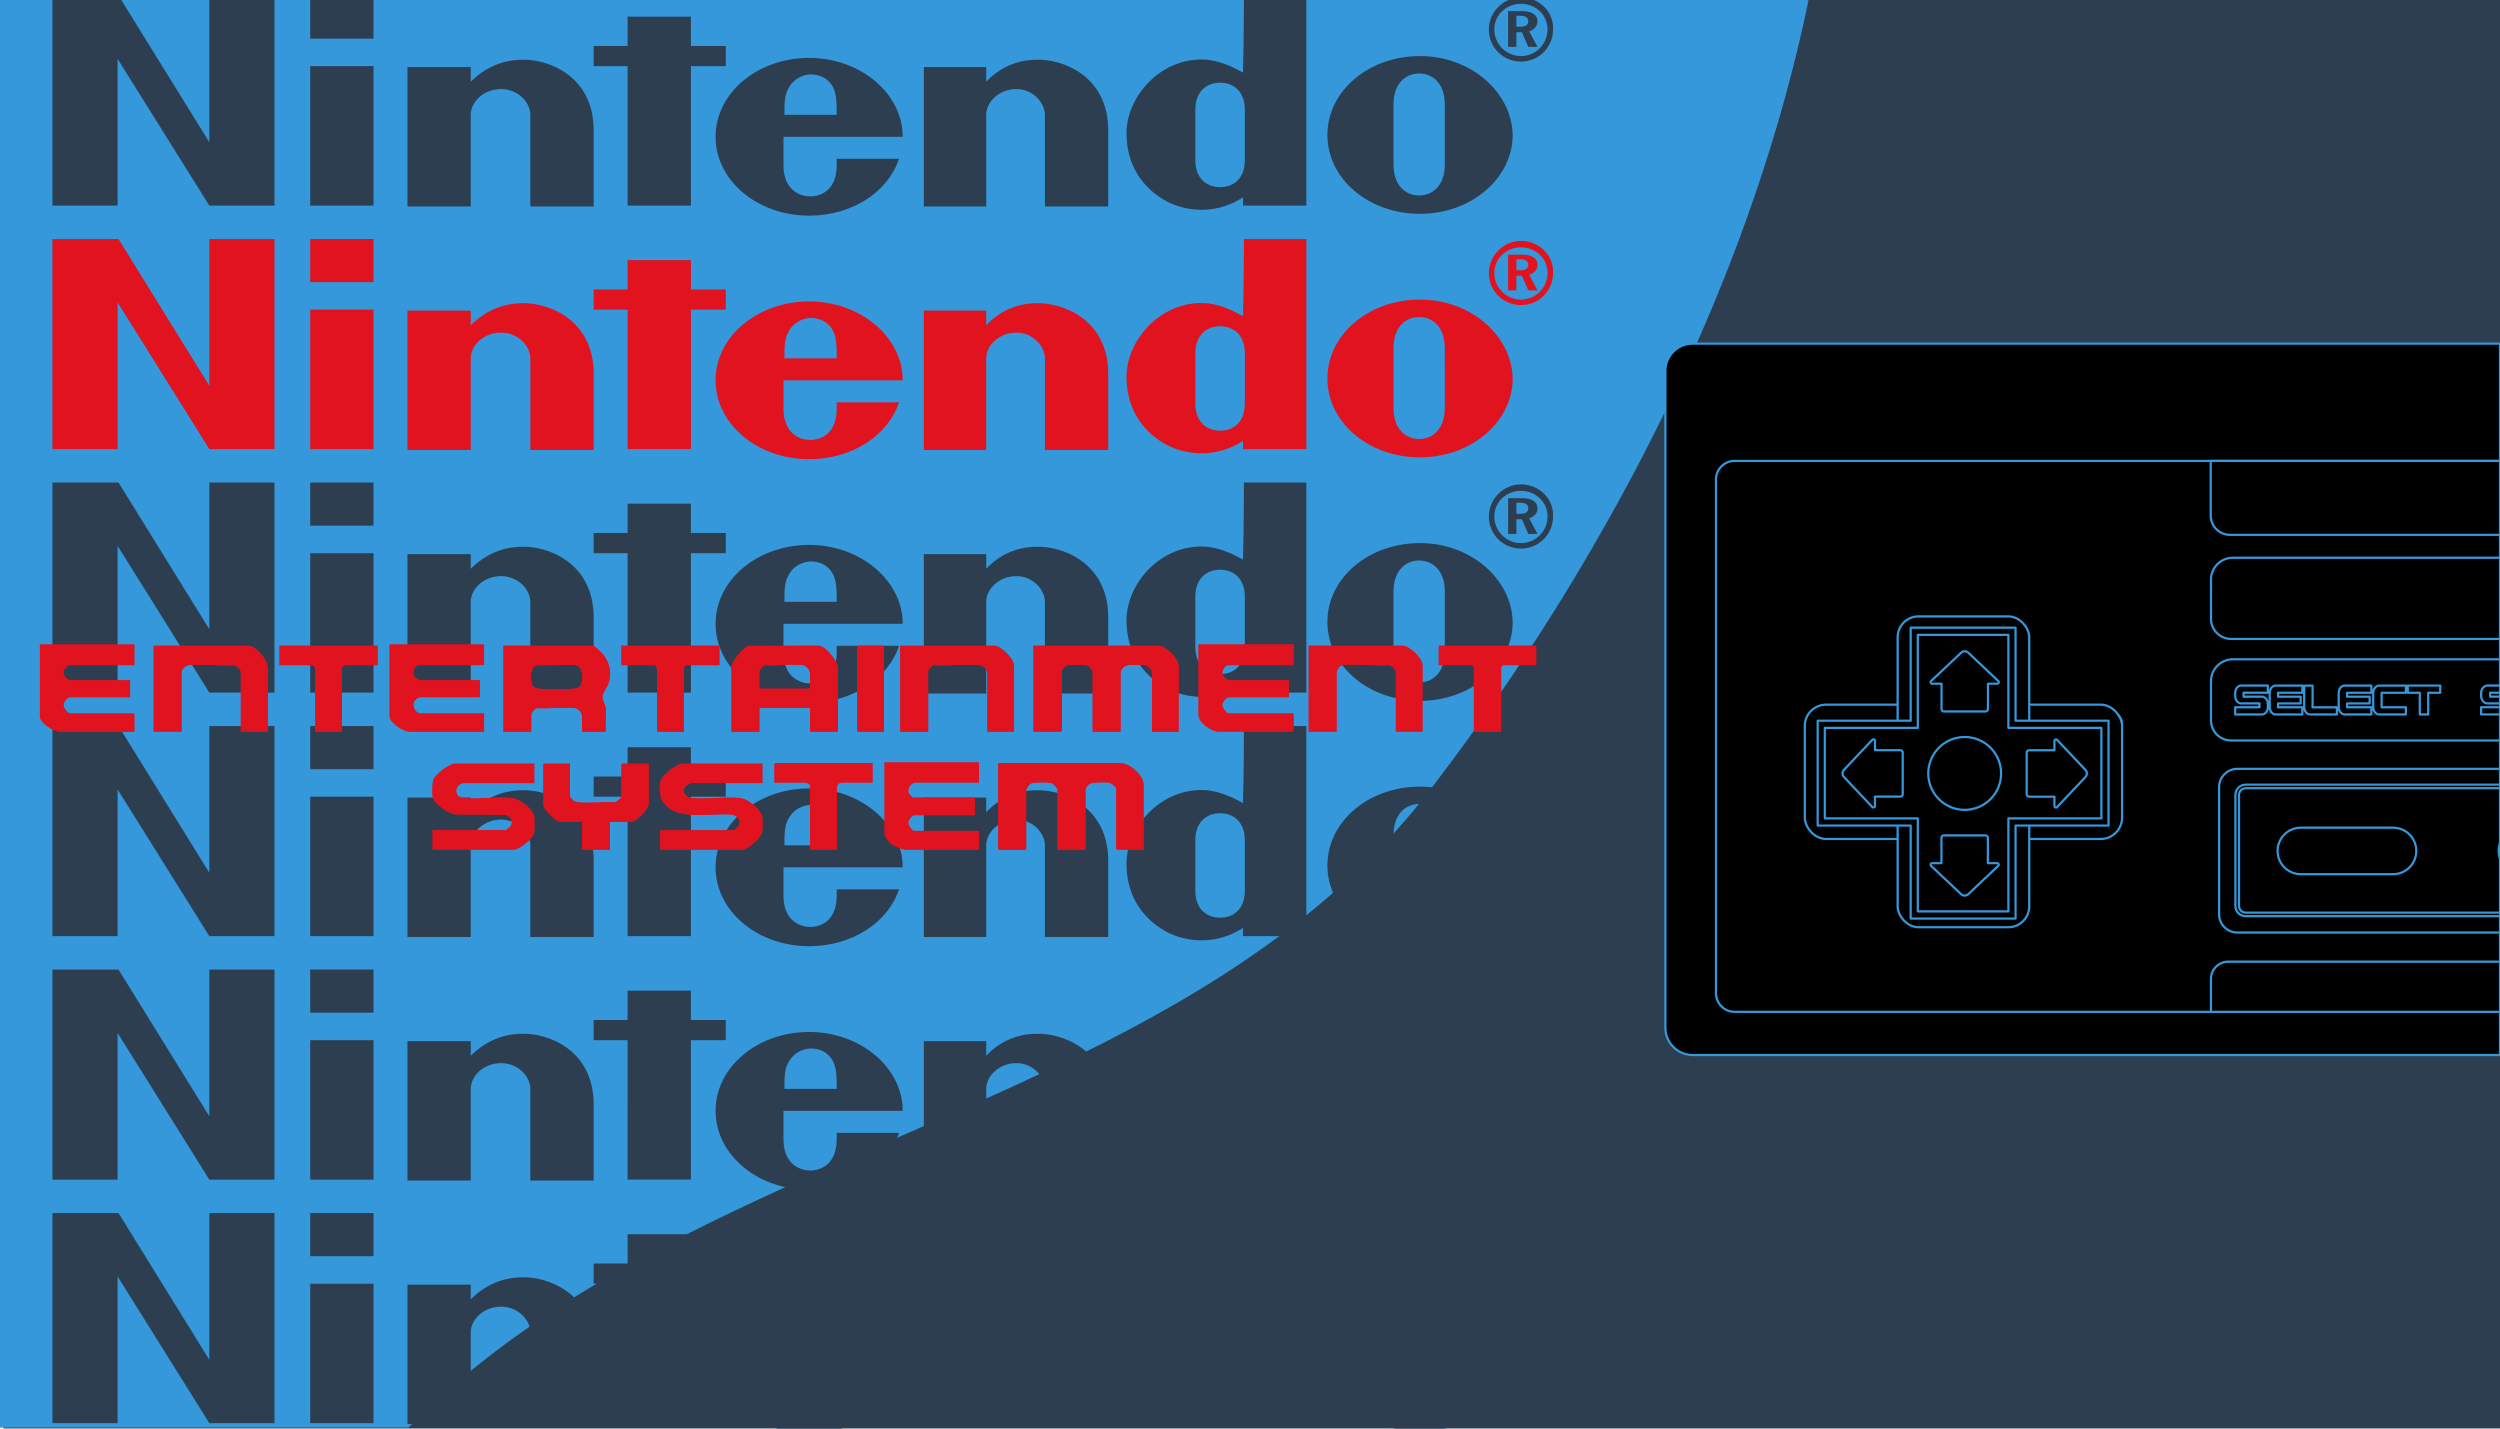 <svg xmlns="http://www.w3.org/2000/svg" id="Layer_1" data-name="Layer 1" viewBox="0 0 560 320"><defs><style>.cls-1{fill:#2c3e50}.cls-2{fill:#e1131f}.cls-3{fill:#000;stroke:#3498db;stroke-linejoin:round;stroke-width:.5px}</style></defs><path d="M.76-.02H560v320H.76z" class="cls-1"/><path d="M405.14-.12c-3.45 16.81-8.27 33.52-14.2 49.97-.77 2.14-1.56 4.27-2.37 6.4-3.15 8.31-6.6 16.53-10.28 24.65a462 462 0 0 1-18.36 36.11c-.66 1.19-1.34 2.38-2.03 3.56-.5.88-1 1.74-1.5 2.61-10.64 18.29-22.38 35.76-34.79 52.08-48.21 64.41-136.13 76.41-201.3 120.77-3.92 2.65-7.76 5.44-11.5 8.36a168 168 0 0 0-8.87 7.44c-2.85 2.53-5.66 5.19-8.43 7.96H-.37V-.12z" style="fill:#3498db"/><path d="M11.76 53.55h14.79l20.34 32.87V53.55h14.59v47.05H46.89L26.34 67.73v32.87H11.75V53.55Zm128.82 4.72h14.18v6.57h7.81v4.52h-7.81v31.23h-14.18V69.36h-7.6v-4.52h7.6zM69.49 100.6V69.37h14.18v31.23zm0-37.4v-9.66h14.18v9.66zm248.6 3.91c-11.51 0-20.75 7.81-20.75 17.67s9.25 17.67 20.75 17.67 20.75-8.01 20.75-17.67c-.21-9.66-9.45-17.67-20.75-17.67m5.55 17.67v6.57c0 4.93-2.88 6.99-5.75 6.99s-5.75-2.05-5.75-6.99V78c0-4.93 2.88-6.99 5.75-6.99s5.75 2.05 5.75 6.99zm-44.79 0v-5.55c0-4.93-3.29-6.16-5.55-6.16s-5.55 1.23-5.55 6.16v11.09c0 4.93 3.29 6.16 5.55 6.16s5.55-1.23 5.55-6.16v-5.55Zm-.2-31.23h13.97v47.05h-14.18v-1.85c-5.34 3.49-11.51 3.49-16.44 1.23-1.23-.62-9.66-4.52-9.66-15.61 0-8.22 7.81-17.26 18.08-16.44 3.29.41 5.75 1.64 8.01 2.88.21-7.19.21-17.26.21-17.26Zm-161.7 14.38c5.34-.21 16.03 3.29 16.03 15.82v17.05H118.8V80.25c0-2.67-2.67-5.75-6.57-5.75s-6.78 2.88-6.78 5.75v20.55H91.27V69.57h14.18v3.29c2.88-2.88 6.78-4.93 11.51-4.93m115.25 0c5.34-.21 16.03 3.29 16.03 15.82v17.05h-14.18V80.25c0-2.67-2.67-5.75-6.37-5.75-3.9 0-6.78 2.88-6.78 5.75v20.55h-13.97V69.57h13.97v3.29c2.67-2.88 6.57-4.93 11.3-4.93m-44.79 21.78v1.85c0 5.75-3.7 6.99-5.96 6.99-2.05 0-5.96-1.23-5.96-6.99v-6.37h26.71c0-9.66-9.45-17.67-20.96-17.67s-20.96 7.81-20.96 17.67 9.45 17.67 20.96 17.67c9.66 0 17.67-5.34 20.13-12.74h-13.97m-11.7-9.86c0-2.67 0-4.52 1.03-6.16 1.03-1.85 3.08-2.88 4.93-2.88s3.9.82 4.93 2.88c.82 1.64.82 3.49.82 6.16zm163.96-19.73h1.03c1.03 0 1.64-.41 1.64-1.23s-.62-1.23-1.85-1.23h-.82v2.47Zm6.98.62c0 3.29-2.67 5.96-5.96 5.96s-5.96-2.67-5.96-5.96 2.67-5.75 5.96-5.75 5.96 2.47 5.96 5.75m-5.96-7.19c-3.9 0-7.19 3.29-7.19 7.19 0 4.11 3.29 7.19 7.19 7.19 4.11 0 7.19-3.29 7.19-7.19.21-3.9-3.08-7.19-7.19-7.19m.21 3.08c2.26 0 3.49.82 3.49 2.26 0 1.03-.62 1.85-1.85 2.26l1.85 3.49h-2.05l-1.44-3.29h-1.23v3.29h-1.85v-8.01z" class="cls-2"/><path d="M11.76-1h14.79l20.34 32.87V-1h14.59v47.05H46.89L26.34 13.18v32.87H11.75V-1Zm128.82 4.73h14.18v6.57h7.81v4.52h-7.81v31.23h-14.18V14.82h-7.6V10.3h7.6zM69.49 46.05V14.82h14.18v31.23zm0-37.39V-1h14.18v9.66zm248.6 3.9c-11.51 0-20.75 7.81-20.75 17.67s9.25 17.67 20.75 17.67 20.75-8.01 20.75-17.67c-.21-9.66-9.45-17.67-20.75-17.67m5.55 17.67v6.57c0 4.93-2.88 6.99-5.75 6.99s-5.75-2.05-5.75-6.99V23.45c0-4.93 2.88-6.99 5.75-6.99s5.75 2.05 5.75 6.99zm-44.79 0v-5.55c0-4.93-3.29-6.16-5.55-6.16s-5.55 1.23-5.55 6.16v11.09c0 4.93 3.29 6.16 5.55 6.16s5.55-1.23 5.55-6.16v-5.55ZM278.65-1h13.97v47.05h-14.18V44.2c-5.34 3.49-11.51 3.49-16.44 1.23-1.23-.62-9.66-4.52-9.66-15.61 0-8.22 7.81-17.26 18.08-16.44 3.29.41 5.75 1.64 8.01 2.88.21-7.19.21-17.26.21-17.26Zm-161.7 14.38c5.34-.21 16.03 3.29 16.03 15.82v17.05H118.8V25.7c0-2.67-2.67-5.75-6.57-5.75s-6.78 2.88-6.78 5.75v20.55H91.27V15.03h14.18v3.29c2.88-2.88 6.78-4.93 11.51-4.93m115.25-.01c5.34-.21 16.03 3.29 16.03 15.82v17.05h-14.18V25.7c0-2.67-2.67-5.75-6.37-5.75-3.9 0-6.78 2.88-6.78 5.75v20.55h-13.97V15.03h13.97v3.29c2.67-2.88 6.57-4.93 11.3-4.93m-44.79 21.77v1.85c0 5.75-3.7 6.99-5.96 6.99-2.05 0-5.96-1.23-5.96-6.99v-6.37h26.71c0-9.66-9.45-17.67-20.96-17.67s-20.96 7.81-20.96 17.67 9.45 17.67 20.96 17.67c9.66 0 17.67-5.34 20.13-12.74h-13.97m-11.7-9.86c0-2.67 0-4.52 1.03-6.16 1.03-1.85 3.08-2.88 4.93-2.88s3.9.82 4.93 2.88c.82 1.64.82 3.49.82 6.16zM339.67 5.99h1.03c1.03 0 1.64-.41 1.64-1.23s-.62-1.23-1.85-1.23h-.82V6Zm6.98.61c0 3.29-2.67 5.96-5.96 5.96s-5.96-2.67-5.96-5.96S337.4.85 340.69.85s5.96 2.47 5.96 5.75m-5.96-7.19c-3.9 0-7.19 3.29-7.19 7.19 0 4.11 3.29 7.19 7.19 7.19 4.11 0 7.19-3.29 7.19-7.19.21-3.9-3.08-7.19-7.19-7.19m.21 3.08c2.26 0 3.49.82 3.49 2.26 0 1.03-.62 1.85-1.85 2.26l1.85 3.49h-2.05l-1.44-3.29h-1.23v3.29h-1.85V2.49zM11.76 108.09h14.79l20.34 32.87v-32.87h14.59v47.05H46.89l-20.55-32.87v32.87H11.75v-47.05Zm128.82 4.73h14.18v6.57h7.81v4.52h-7.81v31.23h-14.18v-31.23h-7.6v-4.52h7.6zm-71.09 42.32v-31.23h14.18v31.23zm0-37.39v-9.66h14.18v9.66zm248.6 3.9c-11.51 0-20.75 7.81-20.75 17.67s9.25 17.67 20.75 17.67 20.75-8.01 20.75-17.67c-.21-9.66-9.45-17.67-20.75-17.67m5.55 17.67v6.57c0 4.93-2.88 6.99-5.75 6.99s-5.75-2.05-5.75-6.99v-13.35c0-4.93 2.88-6.99 5.75-6.99s5.75 2.05 5.75 6.99zm-44.79 0v-5.55c0-4.93-3.29-6.16-5.55-6.16s-5.55 1.23-5.55 6.16v11.09c0 4.93 3.29 6.16 5.55 6.16s5.55-1.23 5.55-6.16v-5.55Zm-.2-31.23h13.97v47.05h-14.18v-1.85c-5.34 3.49-11.51 3.49-16.44 1.23-1.23-.62-9.66-4.52-9.66-15.61 0-8.22 7.81-17.26 18.08-16.44 3.29.41 5.75 1.64 8.01 2.88.21-7.19.21-17.26.21-17.26Zm-161.7 14.39c5.34-.21 16.03 3.29 16.03 15.82v17.05H118.8V134.8c0-2.67-2.67-5.75-6.57-5.75s-6.78 2.88-6.78 5.75v20.55H91.27v-31.23h14.18v3.29c2.88-2.88 6.78-4.93 11.51-4.93m115.25 0c5.34-.21 16.03 3.29 16.03 15.82v17.05h-14.18V134.8c0-2.67-2.67-5.75-6.37-5.75-3.9 0-6.78 2.88-6.78 5.75v20.55h-13.97v-31.23h13.97v3.29c2.67-2.88 6.57-4.93 11.3-4.93m-44.79 21.77v1.85c0 5.75-3.7 6.99-5.96 6.99-2.05 0-5.96-1.23-5.96-6.99v-6.37h26.71c0-9.66-9.45-17.67-20.96-17.67s-20.96 7.81-20.96 17.67 9.45 17.67 20.96 17.67c9.66 0 17.67-5.34 20.13-12.74h-13.97m-11.7-9.86c0-2.67 0-4.52 1.03-6.16 1.03-1.85 3.08-2.88 4.93-2.88s3.9.82 4.93 2.88c.82 1.64.82 3.49.82 6.16zm163.96-19.72h1.03c1.03 0 1.64-.41 1.64-1.23s-.62-1.23-1.85-1.23h-.82v2.47Zm6.98.62c0 3.29-2.67 5.96-5.96 5.96s-5.96-2.67-5.96-5.96 2.67-5.75 5.96-5.75 5.96 2.47 5.96 5.75m-5.96-7.2c-3.9 0-7.19 3.29-7.19 7.19 0 4.11 3.29 7.19 7.19 7.19 4.11 0 7.19-3.29 7.19-7.19.21-3.9-3.08-7.19-7.19-7.19m.21 3.09c2.26 0 3.49.82 3.49 2.26 0 1.03-.62 1.85-1.85 2.26l1.85 3.49h-2.05l-1.44-3.29h-1.23v3.29h-1.85v-8.01zM11.76 217.19h14.79l20.34 32.87v-32.87h14.59v47.05H46.89l-20.55-32.87v32.87H11.75v-47.05Zm128.82 4.72h14.18v6.57h7.81V233h-7.81v31.23h-14.18V233h-7.6v-4.52h7.6zm-71.09 42.33v-31.23h14.18v31.23zm0-37.4v-9.66h14.18v9.66zm248.6 3.91c-11.51 0-20.75 7.81-20.75 17.67s9.25 17.67 20.75 17.67 20.75-8.01 20.75-17.67c-.21-9.66-9.45-17.67-20.75-17.67m5.55 17.67v6.57c0 4.93-2.88 6.99-5.75 6.99s-5.75-2.05-5.75-6.99v-13.35c0-4.93 2.88-6.99 5.75-6.99s5.75 2.05 5.75 6.99zm-44.79 0v-5.55c0-4.93-3.29-6.16-5.55-6.16s-5.55 1.23-5.55 6.16v11.09c0 4.93 3.29 6.16 5.55 6.16s5.55-1.23 5.55-6.16v-5.55Zm-.2-31.23h13.97v47.05h-14.18v-1.85c-5.34 3.49-11.51 3.49-16.44 1.23-1.23-.62-9.66-4.52-9.66-15.61 0-8.22 7.81-17.26 18.08-16.44 3.29.41 5.75 1.64 8.01 2.88.21-7.19.21-17.26.21-17.26Zm-161.7 14.38c5.34-.21 16.03 3.29 16.03 15.82v17.05H118.8v-20.55c0-2.67-2.67-5.75-6.57-5.75s-6.78 2.88-6.78 5.75v20.55H91.27v-31.23h14.18v3.29c2.88-2.88 6.78-4.93 11.51-4.93m115.25 0c5.34-.21 16.03 3.29 16.03 15.82v17.05h-14.18v-20.55c0-2.67-2.67-5.75-6.37-5.75-3.9 0-6.78 2.88-6.78 5.75v20.55h-13.97v-31.23h13.97v3.29c2.67-2.88 6.57-4.93 11.3-4.93m-44.79 21.78v1.85c0 5.75-3.7 6.99-5.96 6.99-2.05 0-5.96-1.23-5.96-6.99v-6.37h26.71c0-9.66-9.45-17.67-20.96-17.67s-20.96 7.81-20.96 17.67 9.45 17.67 20.96 17.67c9.66 0 17.67-5.34 20.13-12.74h-13.97m-11.7-9.86c0-2.67 0-4.52 1.03-6.16 1.03-1.85 3.08-2.88 4.93-2.88s3.9.82 4.93 2.88c.82 1.64.82 3.49.82 6.16zm163.96-19.73h1.03c1.03 0 1.64-.41 1.64-1.23s-.62-1.23-1.85-1.23h-.82v2.47Zm6.98.62c0 3.29-2.67 5.96-5.96 5.96s-5.96-2.67-5.96-5.96 2.67-5.75 5.96-5.75 5.96 2.47 5.96 5.75m-5.96-7.19c-3.9 0-7.19 3.29-7.19 7.19 0 4.11 3.29 7.19 7.19 7.19 4.11 0 7.19-3.29 7.19-7.19.21-3.9-3.08-7.19-7.19-7.19m.21 3.08c2.26 0 3.49.82 3.49 2.26 0 1.03-.62 1.85-1.85 2.26l1.85 3.49h-2.05l-1.44-3.29h-1.23v3.29h-1.85v-8.01zM11.76 162.64h14.79l20.34 32.87v-32.87h14.59v47.05H46.89l-20.55-32.87v32.87H11.75v-47.05Zm128.82 4.73h14.18v6.57h7.81v4.52h-7.81v31.23h-14.18v-31.23h-7.6v-4.52h7.6zm-71.09 42.32v-31.23h14.18v31.23zm0-37.39v-9.66h14.18v9.66zm248.6 3.9c-11.51 0-20.75 7.81-20.75 17.67s9.25 17.67 20.75 17.67 20.75-8.01 20.75-17.67c-.21-9.66-9.45-17.67-20.75-17.67m5.55 17.67v6.57c0 4.93-2.88 6.99-5.75 6.99s-5.75-2.05-5.75-6.99v-13.35c0-4.93 2.88-6.99 5.75-6.99s5.75 2.05 5.75 6.99zm-44.79 0v-5.55c0-4.93-3.29-6.16-5.55-6.16s-5.55 1.23-5.55 6.16v11.09c0 4.93 3.29 6.16 5.55 6.16s5.55-1.23 5.55-6.16v-5.55Zm-.2-31.23h13.97v47.05h-14.18v-1.85c-5.34 3.49-11.51 3.49-16.44 1.23-1.23-.62-9.66-4.52-9.66-15.61 0-8.22 7.81-17.26 18.08-16.44 3.29.41 5.75 1.64 8.01 2.88.21-7.19.21-17.26.21-17.26Zm-161.7 14.38c5.34-.21 16.03 3.29 16.03 15.82v17.05H118.8v-20.55c0-2.67-2.67-5.75-6.57-5.75s-6.78 2.88-6.78 5.75v20.55H91.27v-31.23h14.18v3.29c2.88-2.88 6.78-4.93 11.51-4.93m115.25 0c5.34-.21 16.03 3.29 16.03 15.82v17.05h-14.18v-20.55c0-2.67-2.67-5.75-6.37-5.75-3.9 0-6.78 2.88-6.78 5.75v20.55h-13.97v-31.23h13.97v3.29c2.67-2.88 6.57-4.93 11.3-4.93m-44.79 21.78v1.85c0 5.75-3.7 6.99-5.96 6.99-2.05 0-5.96-1.23-5.96-6.99v-6.37h26.71c0-9.66-9.45-17.67-20.96-17.67s-20.96 7.81-20.96 17.67 9.45 17.67 20.96 17.67c9.66 0 17.67-5.34 20.13-12.74h-13.97m-11.7-9.86c0-2.67 0-4.52 1.03-6.16 1.03-1.85 3.08-2.88 4.93-2.88s3.9.82 4.93 2.88c.82 1.64.82 3.49.82 6.16zm163.96-19.72h1.03c1.03 0 1.64-.41 1.64-1.23s-.62-1.23-1.85-1.23h-.82v2.47Zm6.98.61c0 3.29-2.67 5.96-5.96 5.96s-5.96-2.67-5.96-5.96 2.67-5.75 5.96-5.75 5.96 2.47 5.96 5.75m-5.96-7.19c-3.9 0-7.19 3.29-7.19 7.19 0 4.11 3.29 7.19 7.19 7.19 4.11 0 7.19-3.29 7.19-7.19.21-3.9-3.08-7.19-7.19-7.19m.21 3.08c2.26 0 3.49.82 3.49 2.26 0 1.03-.62 1.85-1.85 2.26l1.85 3.49h-2.05l-1.44-3.29h-1.23v3.29h-1.85v-8.01zM11.76 271.73h14.79l20.34 32.87v-32.87h14.59v47.05H46.89l-20.55-32.87v32.87H11.75v-47.05Zm128.82 4.73h14.18v6.57h7.81v4.52h-7.81v31.23h-14.18v-31.23h-7.6v-4.52h7.6zm-71.09 42.32v-31.23h14.18v31.23zm0-37.39v-9.66h14.18v9.66zm248.6 3.9c-11.51 0-20.75 7.81-20.75 17.67s9.25 17.67 20.75 17.67 20.75-8.01 20.75-17.67c-.21-9.66-9.45-17.67-20.75-17.67m5.55 17.67v6.57c0 4.93-2.88 6.99-5.75 6.99s-5.75-2.05-5.75-6.99v-13.35c0-4.93 2.88-6.99 5.75-6.99s5.75 2.05 5.75 6.99zm-44.79 0v-5.55c0-4.93-3.29-6.16-5.55-6.16s-5.55 1.23-5.55 6.16v11.09c0 4.93 3.29 6.16 5.55 6.16s5.55-1.23 5.55-6.16v-5.55Zm-.2-31.23h13.97v47.05h-14.18v-1.85c-5.34 3.49-11.51 3.49-16.44 1.23-1.23-.62-9.66-4.52-9.66-15.61 0-8.22 7.81-17.26 18.08-16.44 3.29.41 5.75 1.64 8.01 2.88.21-7.19.21-17.26.21-17.26Zm-161.7 14.39c5.34-.21 16.03 3.29 16.03 15.82v17.05H118.8v-20.55c0-2.67-2.67-5.75-6.57-5.75s-6.78 2.88-6.78 5.75v20.55H91.27v-31.23h14.18v3.29c2.88-2.88 6.78-4.93 11.51-4.93m115.25 0c5.34-.21 16.03 3.29 16.03 15.82v17.05h-14.18v-20.55c0-2.67-2.67-5.75-6.37-5.75-3.9 0-6.78 2.88-6.78 5.75v20.55h-13.97v-31.23h13.97v3.29c2.67-2.88 6.57-4.93 11.3-4.93m-44.79 21.77v1.85c0 5.75-3.7 6.99-5.96 6.99-2.05 0-5.96-1.23-5.96-6.99v-6.37h26.71c0-9.66-9.45-17.67-20.96-17.67s-20.96 7.81-20.96 17.67 9.45 17.67 20.96 17.67c9.66 0 17.67-5.34 20.13-12.74h-13.97m-11.7-9.86c0-2.67 0-4.52 1.03-6.16 1.03-1.85 3.08-2.88 4.93-2.88s3.9.82 4.93 2.88c.82 1.64.82 3.49.82 6.16zm163.96-19.72h1.03c1.03 0 1.64-.41 1.64-1.23s-.62-1.23-1.85-1.23h-.82v2.47Zm6.98.62c0 3.29-2.67 5.96-5.96 5.96s-5.96-2.67-5.96-5.96 2.67-5.75 5.96-5.75 5.96 2.47 5.96 5.75m-5.96-7.19c-3.9 0-7.19 3.29-7.19 7.19 0 4.11 3.29 7.19 7.19 7.19 4.11 0 7.19-3.29 7.19-7.19.21-3.9-3.08-7.19-7.19-7.19m.21 3.08c2.26 0 3.49.82 3.49 2.26 0 1.03-.62 1.85-1.85 2.26l1.85 3.49h-2.05l-1.44-3.29h-1.23v3.29h-1.85v-8.01z" class="cls-1"/><path d="M30.09 144.38H8.94v16.06c0 1.54 3.13 3.46 4.54 3.46h16.6v-4.07h-14.3c-.74 0-1.57-1.24-1.57-1.97 0-.6.92-1.69 1.43-1.69h13.49v-3.79H15.92c-1.05 0-2.03-1.34-1.59-2.41.08-.21.88-.98 1.05-.98h14.7v-4.61Zm259.67 0h-21.28v15.79c0 1.72 2.97 3.73 4.54 3.73h16.53l.2-.2v-3.86h-14.43c-.59 0-1.57-1.32-1.56-1.97 0-.56.93-1.69 1.43-1.69h13.49v-3.79h-13.21c-.67 0-1.63-.9-1.69-1.57-.06-.63.67-1.82 1.29-1.82h14.5l.2-.2v-4.4ZM53.94 163.89h5.9l.2-.2v-13.82c0-1.97-2.51-5.22-4.54-5.22H34.43v19.24h6.23v-13.21c0-.79.91-1.63 1.69-1.7 3.17-.29 6.8.22 10.03.02.5-.02 1.57 1.02 1.57 1.41v13.49Zm264.69 0v-14.98c0-1.44-2.95-4.27-4.4-4.27h-21.07v19.24h6.23v-13.35c0-.17.52-1.06.69-1.21.29-.25.63-.32 1-.36 3.16-.3 6.81.23 10.03.02.6.04 1.57 1 1.57 1.55v13.35h5.96Zm25.48-19.24h-21.82v4.34h7.39c.14 0 .47.33.47.47v14.43h6.1v-14.43c0-.14.33-.47.47-.47h7.39zm-250.39 4.33h14.71v-4.61H87.29v16.06c0 1.54 3.12 3.46 4.54 3.46h16.6v-4.07h-14.3c-1 0-1.97-1.72-1.35-2.71.16-.25.93-.95 1.22-.95h13.48v-3.79H94.27c-.65 0-1.59-.75-1.69-1.43-.1-.66.52-1.96 1.14-1.96m-31.1-4.33v4.34h7.52c.11 0 .48.64.48.75v14.16h5.96v-14.16c0-.2.4-.75.61-.75h7.39v-4.34H62.63Zm72.42 1.9c-.32-.4-1.87-1.91-2.29-1.91h-19.99v19.25h6.23v-3.73c0-.5.82-1.56 1.43-1.55 2.66.17 5.65-.26 8.26-.01.78.07 1.69.91 1.69 1.7v3.59h5.29c-.12-1.68.16-3.57 0-5.22-.09-.89-.78-1.9-.74-2.72.04-.74 1.23-2.23 1.49-3.18.64-2.3.09-4.4-1.37-6.22m-4.84 6.66c-.29.76-.88.99-1.65 1.06-1.79.16-6.27.21-7.99-.02-1.05-.14-1.49-.81-1.58-1.81-.11-1.21-.09-2.87 1.19-3.43l8.65-.04c.31.02.76.25.97.46.72.72.75 2.87.41 3.78m8.99-8.56v4.34h7.52c.24.13.48.79.48 1.02v13.89h5.96v-14.16c0-.11.36-.75.47-.75h7.52v-4.34h-21.96Zm43.98-.01-15.42.04c-1.26.22-3.89 3.6-3.89 4.64v14.57h6.24v-5.29h11.38v5.29h6.23v-14.3c0-1.3-2.87-5.11-4.53-4.95Zm-1.7 9.43-.2.2h-11.18v-3.86c0-.38.83-1.37 1.29-1.42 2.64.22 5.82-.32 8.4-.01.81.1 1.69 1.07 1.69 1.83v3.25Zm10.57-9.42v19.25H198v-19.25zm30.7 0h-21.07v19.25h6.23v-13.49c0-.38.83-1.37 1.29-1.42 3.27.22 6.95-.31 10.16-.01.75.07 1.82.94 1.82 1.7v13.21h5.96v-14.84c0-1.45-2.94-4.4-4.4-4.4Zm36.86 0h-28.12v19.25h6.17l.2-.2v-13.42c0-.3.81-1.17 1.18-1.26.48-.11 4.09-.1 4.52.03.32.1 1.21 1.08 1.21 1.36v13.49h6.23v-13.21c0-.79.92-1.63 1.69-1.7.75-.07 3.4-.11 4.04.04.44.1 1.32 1.14 1.32 1.53v13.35H264v-14.84c0-1.51-2.88-4.4-4.4-4.4Zm-54.48 30.63h14.17v-4.47h-21.14v16.06c0 .53 1.06 1.81 1.5 2.16.72.57 2.42 1.3 3.31 1.3h16.33v-4.2h-14.57c-.49 0-1.3-1.29-1.3-1.83 0-.53.89-1.69 1.3-1.69h13.62v-3.93h-13.75c-.18 0-.97-.77-1.05-.98-.43-1.07.54-2.41 1.59-2.41Zm-31.44-4.34-.2.2v4.13h6.85c.32 0 1.15.36 1.15.74v14.3h5.96v-14.03c0-.08.24-.69.32-.76.05-.04 1.03-.25 1.1-.25h6.57v-4.34h-21.75Zm77.25 0h-27.31v19.38h6.24v-13.35c0-.41.65-1.31 1.08-1.49.71-.3 3.69-.31 4.45-.11.62.16 1.52 1.13 1.52 1.74v13.21h6.24v-13.48c0-.29.54-1.04.82-1.22.71-.44 3.78-.48 4.61-.29.45.1 1.48.96 1.48 1.37v13.41l.2.2h5.9v-14.57c0-2.1-3.16-4.81-5.22-4.81Zm-131.27 12.01c-.24-1.63-3.12-3.88-4.7-4.11-3.3-.48-7.54.27-10.95-.03-1.12-.1-2-.74-1.82-1.96.09-.6 1-1.43 1.55-1.43h15.92v-4.34h-17.82c-1.24 0-4.33 2.42-4.79 3.6-.22.56-.25 3.11-.14 3.77.24 1.54 3.48 3.76 4.97 3.97l11.42.1c1.18.53 1.86 1.55.94 2.71-.15.19-.84.74-1.02.74H96.89v4.34h18.36c.05 0 .83-.31.97-.38.93-.43 3.11-2.3 3.37-3.28.15-.58.14-3.08.05-3.72Zm19.73-11.87-.2.2v7.18c0 .3-1.15 1.3-1.57 1.28-2.58-.16-5.45.24-7.99.01-.41-.04-.79-.12-1.14-.35-.21-.14-.82-.89-.82-1.08v-7.25h-5.96v9.28c0 .89 2.85 3.73 3.73 3.73h4.94v6.23h6.24v-6.23h4.81c1.12 0 3.86-2.86 3.86-4v-9.01h-5.9Zm31.36 12c-.23-1.65-3.09-4.02-4.7-4.25-3.3-.48-7.54.27-10.95-.03-1.48-.13-2.71-1.58-1.43-2.79.16-.15 1.02-.6 1.16-.6h15.92v-4.34h-17.82c-1.24 0-4.09 2.21-4.71 3.29-.63 1.1-.56 3.88.1 4.97 2.97 4.84 10.67 2.67 15.45 3.12 1.49.14 2.53 1.53 1.48 2.85-.1.13-.87.68-.94.68h-16.26l-.2.2v4.13h18.5c1.12 0 4.05-2.64 4.34-3.79.15-.59.14-2.81.05-3.45Z" class="cls-2"/><path d="M256.15 190.32h-5.9l-.2-.2V176.7c0-.41-1.03-1.26-1.48-1.36-.83-.19-3.9-.16-4.61.29-.27.17-.82.93-.82 1.21v13.49h-6.23v-13.21c0-.61-.89-1.58-1.52-1.74-.76-.2-3.74-.19-4.45.11-.43.19-1.08 1.08-1.08 1.49v13.35h-6.23v-19.38h27.31c2.05 0 5.22 2.71 5.22 4.81v14.57Zm7.86-26.43h-5.96v-13.35c0-.39-.88-1.43-1.32-1.53-.65-.15-3.29-.1-4.04-.03s-1.69.91-1.69 1.7v13.21h-6.23V150.4c0-.28-.89-1.26-1.21-1.36-.42-.13-4.04-.14-4.52-.03-.37.08-1.18.95-1.18 1.26v13.42l-.2.2h-6.17v-19.24h28.12c1.52 0 4.4 2.9 4.4 4.4zm-80.84-19.25-15.42.04c-1.26.22-3.89 3.6-3.89 4.64v14.57h6.24v-5.29h11.38v5.29h6.23v-14.3c0-1.3-2.87-5.11-4.53-4.95Zm-1.7 9.43-.2.2h-11.18v-3.86c0-.38.83-1.37 1.29-1.42 2.64.22 5.82-.32 8.4-.01.81.1 1.69 1.07 1.69 1.83v3.25Zm-46.43-7.52c-.32-.4-1.87-1.91-2.29-1.91h-19.99v19.25h6.23v-3.73c0-.5.82-1.56 1.43-1.55 2.66.17 5.65-.26 8.26-.01.78.07 1.69.91 1.69 1.7v3.59h5.29c-.12-1.68.16-3.57 0-5.22-.09-.89-.78-1.9-.74-2.72.04-.74 1.23-2.23 1.49-3.18.64-2.3.09-4.4-1.37-6.22m-4.84 6.66c-.29.76-.88.99-1.65 1.06-1.79.16-6.27.21-7.99-.02-1.05-.14-1.49-.81-1.58-1.81-.11-1.21-.09-2.87 1.19-3.43l8.65-.04c.31.02.76.25.97.46.72.72.75 2.87.41 3.78m89.08 17.59v4.47h-14.16c-1.05 0-2.03 1.34-1.59 2.41.08.21.88.98 1.05.98h13.76v3.93h-13.62c-.41 0-1.3 1.17-1.3 1.69s.81 1.83 1.3 1.83h14.57v4.2h-16.33c-.89 0-2.59-.73-3.31-1.3-.44-.35-1.5-1.63-1.5-2.16v-16.06h21.14Zm70.48-26.42v4.4l-.2.2h-14.5c-.61 0-1.35 1.18-1.29 1.82.07.67 1.02 1.57 1.69 1.57h13.21v3.79h-13.49c-.49 0-1.42 1.13-1.43 1.69 0 .65.97 1.97 1.56 1.97h14.43v3.86l-.2.2h-16.53c-1.57 0-4.54-2.01-4.54-3.73v-15.79h21.28Zm-259.67 0v4.61h-14.7c-.17 0-.96.78-1.05.98-.44 1.07.54 2.41 1.59 2.41h13.21v3.79H15.65c-.51 0-1.43 1.1-1.43 1.69 0 .73.83 1.97 1.57 1.97h14.3v4.07h-16.6c-1.41 0-4.54-1.92-4.54-3.46v-16.06zm78.33 0v4.61h-14.7c-.63 0-1.24 1.29-1.14 1.96s1.04 1.43 1.69 1.43h13.21v3.79H93.99c-.28 0-1.05.7-1.21.95-.62.99.35 2.7 1.35 2.7h14.3v4.07h-16.6c-1.42 0-4.54-1.92-4.54-3.46v-16.06h21.14Zm62.35 26.69v4.34h-15.92c-.14 0-1 .46-1.16.6-1.29 1.21-.06 2.66 1.42 2.79 3.41.3 7.65-.45 10.95.03 1.61.23 4.47 2.59 4.7 4.25.09.64.1 2.86-.05 3.45-.29 1.15-3.22 3.79-4.34 3.79h-18.5v-4.13l.2-.2h16.26c.07 0 .84-.55.94-.68 1.05-1.32.02-2.71-1.48-2.85-4.78-.45-12.47 1.72-15.45-3.12-.67-1.09-.73-3.87-.11-4.97s3.46-3.29 4.7-3.29h17.82Zm-51.1 0v4.34h-15.92c-.55 0-1.46.83-1.55 1.43-.18 1.22.69 1.86 1.82 1.96 3.41.3 7.65-.45 10.95.03 1.58.23 4.47 2.48 4.7 4.11.09.64.1 3.14-.05 3.72-.26.98-2.44 2.85-3.37 3.27-.14.06-.92.38-.97.38H96.92v-4.34h16.33c.17 0 .87-.56 1.02-.75.92-1.16.23-2.19-.94-2.71l-11.42-.1c-1.49-.22-4.73-2.43-4.97-3.97-.1-.67-.08-3.21.14-3.77.46-1.18 3.56-3.61 4.8-3.61h17.82Zm-65.73-7.18V150.4c0-.39-1.07-1.43-1.57-1.41-3.22.21-6.85-.31-10.03-.02-.77.07-1.69.91-1.69 1.7v13.21h-6.23v-19.24h21.07c2.03 0 4.54 3.25 4.54 5.22v13.82l-.2.2h-5.9Zm264.69 0h-5.96v-13.35c0-.55-.97-1.51-1.57-1.55-3.21.22-6.87-.32-10.03-.02-.37.04-.71.11-1 .36-.17.15-.69 1.04-.69 1.21v13.35h-6.23v-19.24h21.07c1.46 0 4.4 2.83 4.4 4.27v14.98Zm-91.49 0h-5.96v-13.21c0-.76-1.07-1.63-1.82-1.7-3.21-.3-6.9.23-10.16.01-.47.05-1.29 1.04-1.29 1.42v13.49h-6.23v-19.24h21.07c1.46 0 4.4 2.95 4.4 4.4v14.84Zm-99.47 7.18v7.25c0 .19.61.94.82 1.08.35.23.73.31 1.14.35 2.54.22 5.42-.17 7.99-.01.42.03 1.57-.98 1.57-1.28v-7.18l.2-.2h5.9v9.01c0 1.14-2.74 4-3.86 4h-4.81v6.23h-6.23v-6.23h-4.95c-.88 0-3.73-2.83-3.73-3.73v-9.28h5.96Zm216.44-26.42v4.34h-7.39c-.14 0-.47.33-.47.47v14.43h-6.1v-14.43c0-.14-.33-.47-.47-.47h-7.39v-4.34zm-148.68 26.29v4.34h-6.57c-.07 0-1.05.21-1.1.26-.08.07-.32.68-.32.76v14.03h-5.96v-14.3c0-.38-.83-.75-1.15-.75h-6.84v-4.13l.2-.2h21.75Zm-34.29-26.29v4.34h-7.52c-.11 0-.47.64-.47.75v14.16h-5.96v-13.89c0-.22-.24-.89-.47-1.02h-7.52v-4.34h21.96Zm-76.57 0v4.34h-7.39c-.21 0-.61.55-.61.75v14.16h-5.96v-14.16c0-.11-.37-.75-.47-.75h-7.52v-4.34h21.96Zm107.47 0H198v19.24h-5.96z" class="cls-2"/><path d="M560 76.97v159.35H379.18c-3.39 0-6.13-2.74-6.13-6.13V83.1a6.13 6.13 0 0 1 6.13-6.13z" class="cls-3"/><path d="M560 103.24v123.41H388.56c-2.31 0-4.18-1.87-4.18-4.18V107.41c0-2.3 1.87-4.17 4.18-4.17z" class="cls-3"/><path d="M560 172.22v36.67h-58.84c-2.25 0-4.08-1.83-4.08-4.08V176.3c0-2.25 1.83-4.08 4.08-4.08z" class="cls-3"/><path d="M560 176.16v28.67h-56.95c-1.05 0-1.91-.86-1.91-1.91v-24.86c0-1.05.86-1.91 1.91-1.91z" class="cls-3"/><path d="M503.05 175.76c-1.28 0-2.32 1.03-2.32 2.31v24.85c0 1.28 1.04 2.31 2.32 2.31H560v-.8h-56.95c-.84 0-1.51-.68-1.51-1.51v-24.85c0-.84.67-1.51 1.51-1.51H560v-.8z" class="cls-3"/><path d="M515.39 185.4h20.65c2.88 0 5.21 2.33 5.21 5.21s-2.33 5.21-5.21 5.21h-20.65c-2.88 0-5.21-2.33-5.21-5.21s2.33-5.21 5.21-5.21Zm44.61 3.47v3.47c-.2-.54-.3-1.12-.3-1.73s.1-1.2.3-1.74Z" class="cls-3"/><rect width="68.89" height="25.22" x="406.36" y="159.61" class="cls-3" rx="2.15" ry="2.15"/><rect width="71.07" height="30.09" x="404.27" y="157.84" class="cls-3" rx="4.78" ry="4.78"/><rect width="29.48" height="69.63" x="425.07" y="138.07" class="cls-3" rx="4.68" ry="4.68"/><path d="M428.79 204.96v-20.84h-20.83v-21.88h20.83v-20.83h21.89v20.83h20.83v21.88h-20.83v20.84z" class="cls-3"/><path d="M429.59 159.61v-17.4h20.29v20.83h20.83v20.28h-20.83v20.83h-20.29v-20.83h-20.83v-20.28h20.83v-3.43m20.29 3.43v-20.83h-20.29v20.83h-20.83v20.28h20.83v20.83h20.29v-20.83h20.83v-20.28zm1.6-1.6V140.6h-23.49v20.84h-20.83v23.49h20.83v20.83h23.49v-20.83h20.83v-23.49zM560 103.24v16.56h-60.48c-2.39 0-4.32-1.93-4.32-4.32v-12.24zm0 21.69v18.19h-60.21c-2.51 0-4.53-2.03-4.53-4.53v-8.73c0-2.73 2.21-4.93 4.93-4.93zm0 22.75v18.19h-60.21a4.52 4.52 0 0 1-4.53-4.53v-8.73c0-2.72 2.21-4.93 4.93-4.93zm0 67.73v11.24h-64.75v-7.36c0-2.14 1.74-3.88 3.88-3.88z" class="cls-3"/><circle cx="440.09" cy="173.25" r="8.16" class="cls-3"/><path d="m447.62 152.55-6.72-6.34c-.45-.43-1.16-.43-1.61 0l-6.72 6.34c-.23.21-.08.6.24.6h2.09v5.68c0 .3.24.54.54.54h9.32c.3 0 .54-.24.54-.54v-5.68h2.09c.31 0 .47-.38.24-.6Zm-15.06 41.4 6.72 6.34c.45.43 1.16.43 1.61 0l6.72-6.34c.23-.21.08-.6-.24-.6h-2.09v-5.68c0-.3-.24-.54-.54-.54h-9.32c-.3 0-.54.24-.54.54v5.68h-2.09c-.31 0-.47.38-.24.6Zm28.23-13.17 6.34-6.72c.43-.45.43-1.16 0-1.61l-6.34-6.72c-.21-.23-.6-.08-.6.24v2.09h-5.68c-.3 0-.54.24-.54.54v9.32c0 .3.24.54.54.54h5.68v2.09c0 .31.38.47.6.24Zm-41.4-15.06-6.34 6.72c-.43.45-.43 1.16 0 1.61l6.34 6.72c.21.23.6.08.6-.24v-2.09h5.68c.3 0 .54-.24.54-.54v-9.32c0-.3-.24-.54-.54-.54h-5.68v-2.09c0-.31-.38-.47-.6-.24Zm138.4-10.55v.88H560v1.51h-2.81c-.2 0-.38-.04-.55-.13-.18-.09-.32-.22-.45-.37s-.23-.33-.31-.54c-.07-.2-.11-.43-.11-.66v-.6c0-.23.04-.45.11-.65.07-.21.18-.39.31-.54.13-.16.27-.28.45-.37.17-.09.35-.14.55-.14H560v1.61zm-2.02 3.25H560v1.61h-4.23zm-49.65-.86h-4.13c-.18 0-.35-.04-.51-.14q-.24-.135-.42-.36c-.12-.15-.21-.33-.28-.54-.07-.2-.1-.43-.1-.66v-.6c0-.23.03-.45.1-.66.07-.2.16-.38.28-.54.12-.15.26-.28.42-.36s.33-.14.51-.14H508v1.61h-5.45v.88h4.14c.18 0 .35.04.51.14q.24.135.42.36c.12.15.21.33.28.53s.1.43.1.66v.6c0 .23-.04.45-.1.66s-.16.38-.28.54c-.12.15-.26.28-.42.36s-.33.14-.51.14h-6.01v-1.61h5.44zm4.17.87h5.44v1.61h-6.01c-.18 0-.35-.04-.51-.14q-.24-.135-.42-.36c-.12-.15-.21-.33-.28-.54s-.1-.43-.1-.66v-3.07c0-.23.03-.45.1-.66.07-.2.16-.38.28-.54.12-.15.26-.28.42-.36s.33-.14.51-.14h6.01v1.61h-5.44v.88h5.05v1.51h-5.05v.87Zm13.17 0v1.61h-6.01c-.18 0-.35-.04-.51-.14q-.24-.135-.42-.36c-.12-.15-.21-.33-.28-.54s-.1-.43-.1-.66v-4.76h1.88v4.86h5.44Zm2.29 0h5.44v1.61h-6.01c-.18 0-.35-.04-.51-.14q-.24-.135-.42-.36c-.12-.15-.21-.33-.28-.54s-.1-.43-.1-.66v-3.07c0-.23.03-.45.1-.66.07-.2.16-.38.28-.54.12-.15.26-.28.42-.36s.33-.14.51-.14h6.01v1.61h-5.44v.88h5.05v1.51h-5.05v.87Zm13.17 0v1.61h-6.01c-.18 0-.35-.04-.51-.14q-.24-.135-.42-.36c-.12-.15-.21-.33-.28-.54s-.1-.43-.1-.66v-3.07c0-.23.03-.45.1-.66.07-.2.16-.38.28-.54.12-.15.26-.28.42-.36s.33-.14.51-.14h6.01v1.61h-5.44v3.25zm7.69-4.86v1.61h-2.69v4.86h-1.89v-4.86h-2.69v-1.61h7.28Z" class="cls-3"/></svg>